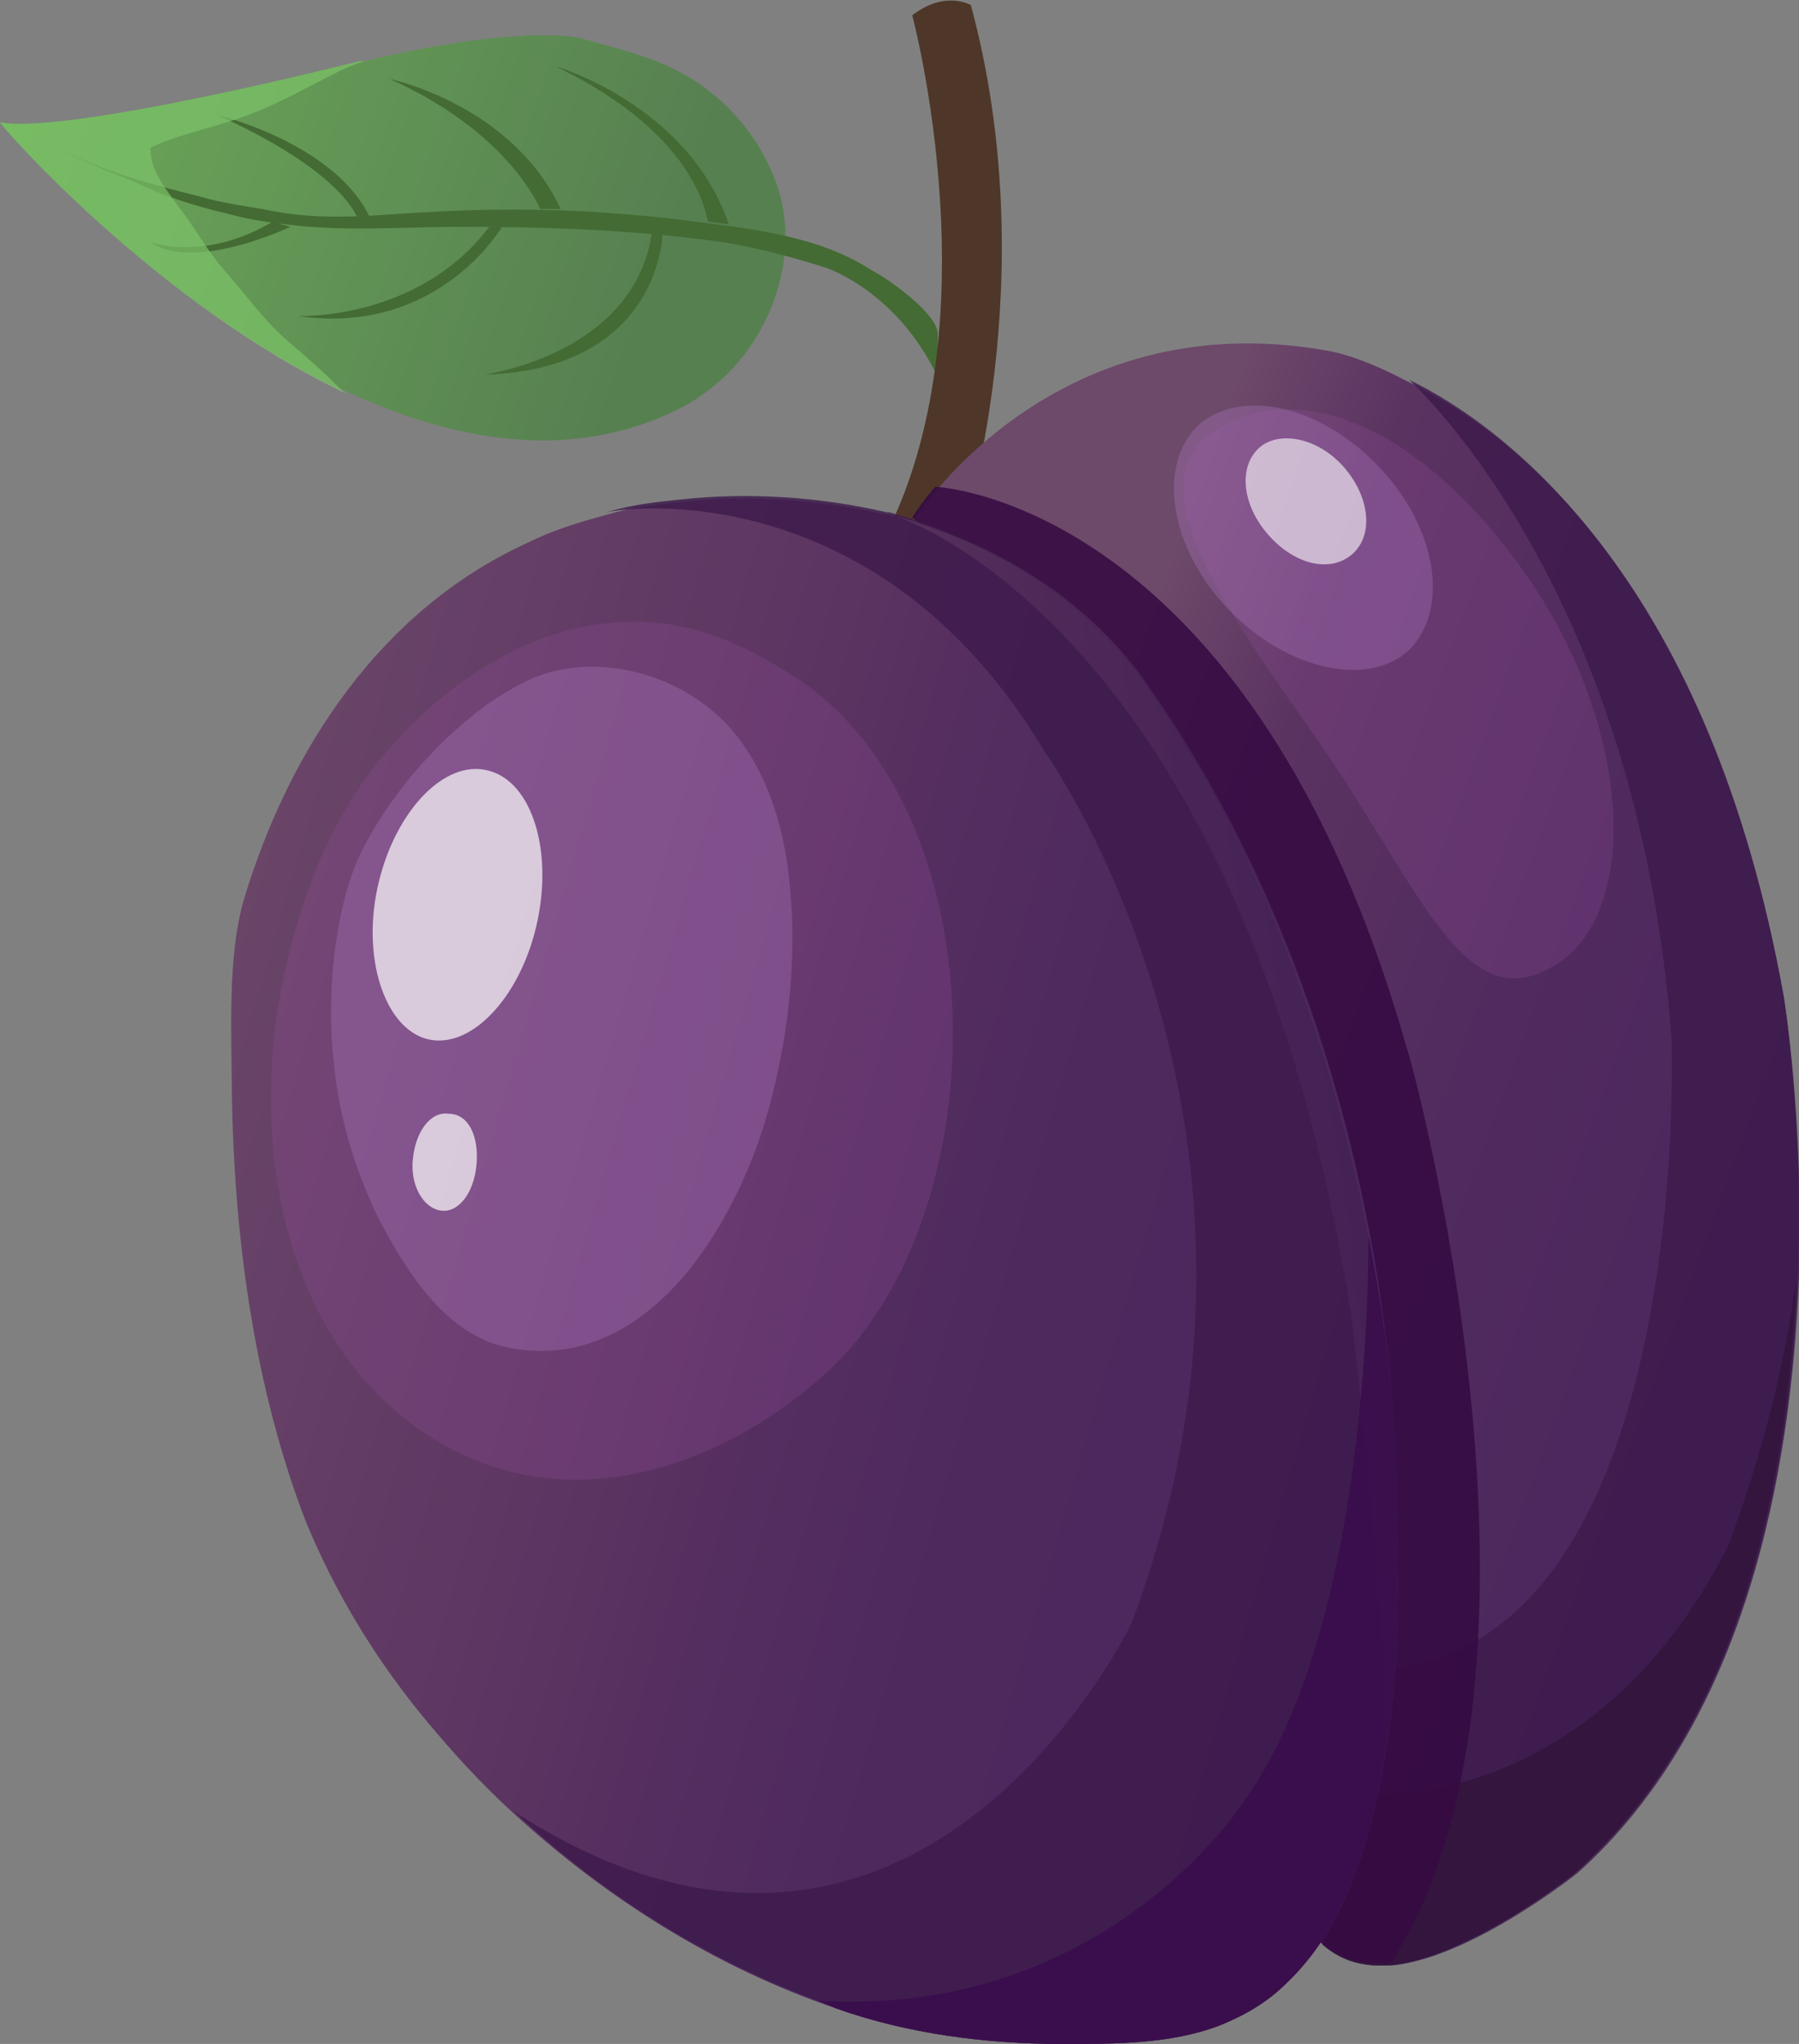 <?xml version="1.0" encoding="utf-8"?>
<!-- Generator: Adobe Illustrator 25.2.3, SVG Export Plug-In . SVG Version: 6.00 Build 0)  -->
<svg version="1.1" id="Capa_1" xmlns="http://www.w3.org/2000/svg" xmlns:xlink="http://www.w3.org/1999/xlink" x="0px" y="0px"
	 width="70.6px" height="80.2px" viewBox="0 0 70.6 80.2" style="enable-background:new 0 0 70.6 80.2;" xml:space="preserve">
<rect x="0" y="0" width="70.6" height="80.2" fill="#808080" stroke="none"/>
<style type="text/css">
	.st0{fill:url(#SVGID_1_);}
	.st1{fill:#436B33;}
	.st2{opacity:0.69;fill:#7DC468;}
	.st3{fill:#4E3728;}
	.st4{fill:url(#SVGID_2_);}
	.st5{opacity:0.81;fill:#3D1A4C;}
	.st6{opacity:0.81;fill:#31143A;}
	.st7{opacity:0.88;fill:#360B43;}
	.st8{opacity:0.26;fill:#934D9C;}
	.st9{opacity:0.33;fill:#AE7AC4;}
	.st10{fill:url(#SVGID_3_);}
	.st11{opacity:0.46;fill:url(#SVGID_4_);}
	.st12{opacity:0.96;fill:#3B0E4C;}
	.st13{opacity:0.69;fill:#FFFFFF;}
	.st14{opacity:0.59;fill:#FFFFFF;}
</style>
<g>
	<g>
		<g>
			
				<linearGradient id="SVGID_1_" gradientUnits="userSpaceOnUse" x1="40.58" y1="37.898" x2="66.456" y2="52.501" gradientTransform="matrix(0.986 -0.167 0.167 0.986 -44.608 -28.128)">
				<stop  offset="5.376340e-03" style="stop-color:#6BA758"/>
				<stop  offset="0.859" style="stop-color:#578051"/>
			</linearGradient>
			<path class="st0" d="M27.4,15.6c-0.1,0.1-0.2,0.1-0.3,0.2c-4.3,2.4-9.1,1.6-13.4-0.4C6.2,12,0,4.9,0,4.8
				c2.7,0.5,14.1-2.4,14.1-2.4c0.1,0,0.1,0,0.2,0c6.3-1.5,8.5-0.9,8.5-0.9c1.7,0.5,3.3,0.8,4.8,1.9c1.4,1,2.5,2.5,3,4.2
				C31.4,10.5,30,13.9,27.4,15.6z"/>
			<path class="st1" d="M1.6,5.4c1.1,0.7,2.3,1.2,3.6,1.7C6.4,7.7,7.7,8.1,9,8.4c0.7,0.2,1.4,0.3,2.2,0.4c2.3,0.3,4.6,0.1,6.9,0.1
				c3.2,0,6.3,0.1,9.5,0.5c1.7,0.2,3.2,0.6,4.8,1.1c0,0,2.8,0.9,4.4,4.3l0-1.7c0-0.8-2-2.2-2.6-2.5c-2-1.3-4.5-1.6-6.9-1.9
				c-1.4-0.2-2.8-0.3-4.2-0.4c-2-0.1-3.9-0.1-5.9,0c-2.2,0.1-4.2,0.4-6.4,0c-1-0.2-2-0.3-3-0.6C5.8,7.2,3.5,6.6,1.6,5.4z"/>
			<path class="st1" d="M21.8,2.6c0,0,5.2,1.5,6.8,6.2l-0.8-0.1C27.7,8.7,27.6,5.4,21.8,2.6z"/>
			<path class="st1" d="M15.3,3.1c0,0,4.8,1,6.7,5.1l-0.8,0C21.2,8.2,20,5.2,15.3,3.1z"/>
			<path class="st1" d="M8.5,4.5c0,0,4.6,1.1,6,4L14,8.5C14,8.5,13.4,6.7,8.5,4.5z"/>
			<path class="st1" d="M26,9.2c0,0-0.1,5.3-7,5.5c0,0,6-0.8,6.6-5.7L26,9L26,9.2z"/>
			<path class="st1" d="M19.7,8.9c0,0-2.5,4.3-8,3.5c0,0,4.7,0.2,7.5-3.5L19.7,8.9z"/>
			<path class="st1" d="M11.4,8.9c0,0-3.8,1.8-5.5,0.6c0,0,2.1,0.8,4.8-0.8L11.4,8.9z"/>
			<path class="st2" d="M9.5,4.6C8.4,5,6.9,5.3,5.9,5.8c0,0.9,0.6,1.6,1.1,2.3C7.7,9,8.1,9.8,8.8,10.6c0.8,0.9,1.5,1.9,2.4,2.7
				c0.7,0.6,1.4,1.2,2,1.8c0.1,0.1,0.3,0.3,0.5,0.4C6.2,12,0,4.9,0,4.8c2.7,0.5,14.1-2.4,14.1-2.4c0.1,0,0.1,0,0.2,0
				c-0.3,0.1-0.6,0.2-1,0.4C12.1,3.4,10.9,4.1,9.5,4.6z"/>
		</g>
		<path class="st3" d="M35.8,0.6c0,0,3.3,12.3-1.2,20.7l3.2-0.5c0,0,3.2-9.9,0.3-20.6C38.1,0.2,37.1-0.4,35.8,0.6z"/>
	</g>
	
		<linearGradient id="SVGID_2_" gradientUnits="userSpaceOnUse" x1="71.184" y1="81.503" x2="97.679" y2="96.621" gradientTransform="matrix(0.986 -0.167 0.167 0.986 -44.608 -28.128)">
		<stop  offset="0" style="stop-color:#6D496A"/>
		<stop  offset="0.216" style="stop-color:#5B3361"/>
		<stop  offset="0.587" style="stop-color:#512B5F"/>
		<stop  offset="0.999" style="stop-color:#4B275E"/>
	</linearGradient>
	<path class="st4" d="M70,39.1c0,0,3.9,23.7-8.2,34.4c0,0-4,3.2-7.1,3.6c-1.1,0.1-2-0.1-2.8-0.8l0.1-5.3l0-1.3l-0.5-26.5l-9.9-17.3
		l-5.8-5.4c0,0,0.3-0.5,0.9-1.2c2-2.4,7.2-7.1,15.6-5.5c0,0,1.1,0.2,2.8,1.1l0,0C59.4,16.9,67.1,22.9,70,39.1z"/>
	<path class="st5" d="M70,39.1c0,0,0.8,4.8,0.6,11c-0.3,7.7-2.1,17.5-8.7,23.4c0,0-4,3.2-7.1,3.6c-1.1,0.1-2-0.1-2.8-0.8l0.1-5.3
		c0.1-0.2,0.1-0.4,0.2-0.6c0.9-2.4,1.8-4.9,1.8-4.9c12.4-0.7,11.5-24.7,11.5-24.7c-1.3-17.6-9.9-25.5-10.3-25.9
		C59.4,16.9,67.1,23,70,39.1z"/>
	<path class="st6" d="M70.5,50.1c-0.3,7.7-2.1,17.5-8.7,23.4c0,0-4,3.2-7.1,3.6c-1.1,0.1-2-0.1-2.8-0.8l0.1-5.3
		c0.1-0.2,0.1-0.4,0.2-0.6l1.9,0c0,0,8.5,0.5,13.7-9.7C67.8,60.7,69.8,55.7,70.5,50.1L70.5,50.1z"/>
	<path class="st7" d="M54.6,77c-1.1,0.1-2-0.1-2.8-0.8l0.2-6.7l-0.5-26.5l-9.9-17.3l-5.8-5.4c0,0,0.3-0.5,0.9-1.2
		c0,0,12.4,0.5,18.5,22C55.3,41.2,62,65.5,54.6,77z"/>
	<path class="st8" d="M60.2,23c4,6.1,4.1,13.2,0.6,15c-3.5,1.9-5.2-3.5-9.4-9.4c-4.2-5.9-6.8-10.1-3.4-11.9
		C51.5,14.8,56.3,17.2,60.2,23z"/>
	<path class="st9" d="M54.1,18.3c2.3,2.4,2.8,5.6,1.2,7.2c-1.6,1.5-4.8,0.8-7.1-1.6c-2.3-2.4-2.8-5.6-1.2-7.2
		C48.7,15.2,51.8,15.9,54.1,18.3z"/>
	
		<linearGradient id="SVGID_3_" gradientUnits="userSpaceOnUse" x1="35.541" y1="75.686" x2="84.676" y2="99.448" gradientTransform="matrix(0.986 -0.167 0.167 0.986 -44.608 -28.128)">
		<stop  offset="0" style="stop-color:#6D496A"/>
		<stop  offset="0.465" style="stop-color:#5B3361"/>
		<stop  offset="0.528" style="stop-color:#562F60"/>
		<stop  offset="0.703" style="stop-color:#4D295E"/>
		<stop  offset="0.999" style="stop-color:#4B275E"/>
	</linearGradient>
	<path class="st10" d="M54.8,59.4c0.1,3.5,0.1,6.9-0.6,10.3c0,0,0,0.1,0,0.1c0,0.2-0.1,0.3-0.1,0.5c-0.6,2.7-1.5,5.5-3.6,7.5
		c-0.8,0.8-1.7,1.3-2.7,1.7c-1.9,0.7-4,0.7-6.1,0.7c-3,0-6.1-0.4-8.9-1.4c-4.7-1.6-9-4.3-12.7-7.7c-1.2-1.1-2.3-2.3-3.3-3.5
		c-2-2.4-3.6-5-4.8-7.9C10,54.5,9.2,48.7,9.1,43c0-2.4-0.2-5.5,0.5-7.8c1.8-5.9,5.4-11.3,11.1-13.9c1-0.5,2-0.8,3.1-1.1c0,0,0,0,0,0
		c1-0.3,1.9-0.4,2.9-0.5c2.7-0.3,5.5-0.1,8.1,0.5c0,0,0,0,0.1,0c4,1.1,7.8,3.3,10.2,6.9C55.4,41.8,54.8,59.4,54.8,59.4z"/>
	<path class="st5" d="M54.8,59.4c0.1,3.5,0.1,6.9-0.6,10.3c0,0,0,0.1,0,0.1c0,0.2-0.1,0.3-0.1,0.5c-0.6,2.7-1.5,5.5-3.6,7.5
		c-0.8,0.8-1.7,1.3-2.7,1.7c-1.9,0.7-4,0.7-6.1,0.7c-3,0-6.1-0.4-8.9-1.4c-0.2-0.1-0.5-0.2-0.7-0.3c0,0,0,0,0,0
		c-4.4-1.6-8.5-4.2-11.9-7.4c15.8,10.2,24.2-7.4,24.2-7.4c7.3-19.3-3.4-34.2-3.4-34.2c-6.5-10.9-16.4-9.6-17.2-9.4
		c1-0.3,1.9-0.4,2.9-0.5c2.7-0.3,5.5-0.1,8.1,0.5c0,0,0,0,0.1,0c4,1.1,7.8,3.3,10.2,6.9c5,7.3,7.4,15.3,8.6,21.5l0,0
		C55,54.9,54.8,59.4,54.8,59.4z"/>
	
		<linearGradient id="SVGID_4_" gradientUnits="userSpaceOnUse" x1="70.436" y1="87.046" x2="84.22" y2="87.046" gradientTransform="matrix(0.986 -0.167 0.167 0.986 -44.608 -28.128)">
		<stop  offset="0" style="stop-color:#6D496A"/>
		<stop  offset="0.485" style="stop-color:#5B3361"/>
		<stop  offset="0.999" style="stop-color:#4B275E"/>
	</linearGradient>
	<path class="st11" d="M54.8,59.4c0.1,3.5,0.1,6.9-0.6,10.3c0,0,0,0.1,0,0.1C54.8,66,53,51.4,53,51.4C48.8,25.5,36.3,20.6,35,20.2
		c4,1.1,7.8,3.3,10.2,6.9C55.4,41.8,54.8,59.4,54.8,59.4z"/>
	<path class="st12" d="M54.8,59.4c0.1,3.5,0.1,6.9-0.6,10.3c0,0,0,0.1,0,0.1c0,0.2-0.1,0.3-0.1,0.5c-0.6,2.7-1.5,5.5-3.6,7.5
		c-0.8,0.8-1.7,1.3-2.7,1.7c-1.9,0.7-4,0.7-6.1,0.7c-3,0-6.1-0.4-8.9-1.4c-0.2-0.1-0.5-0.2-0.7-0.3c11.3,0.7,16.7-7.8,16.7-7.8
		c5-6.9,4.9-21.3,4.9-22.2C55,54.9,54.8,59.4,54.8,59.4z"/>
	<path class="st8" d="M10.8,40.3c-0.8,6.6,1.2,13.6,7,16.6c5,2.6,10.8,0.5,14.7-3.1c6.7-6.2,6.7-21.8-1.1-27.1
		c-2.1-1.4-4.3-2.4-6.8-2.3c-4,0.1-7.6,2.7-10,5.8C12.6,32.8,11.3,36.5,10.8,40.3z"/>
	<path class="st9" d="M19.3,52.7c0.9,0.3,1.9,0.4,3.1,0.2c4-0.8,6.5-5.3,7.6-8.8c0.9-3,1.3-6.3,1-9.3c-0.2-2.3-0.9-4.7-2.5-6.4
		c-1.9-2-5.2-2.9-7.8-1.7c-0.8,0.4-1.6,0.9-2.3,1.5c-1.6,1.3-3,3-4,4.8c-1.3,2.3-1.6,6.1-1.3,8.7c0.2,2.1,0.8,4.1,1.7,6
		C15.9,49.8,17.2,51.9,19.3,52.7z"/>
	<path class="st13" d="M21.1,36.1c-0.6,2.9-2.5,5-4.2,4.7c-1.7-0.3-2.7-3-2.1-5.9c0.6-2.9,2.5-5,4.2-4.7
		C20.8,30.5,21.7,33.2,21.1,36.1z"/>
	<path class="st13" d="M18.7,45.7c-0.1,1.1-0.7,1.9-1.4,1.8c-0.7-0.1-1.2-1-1.1-2c0.1-1.1,0.7-1.9,1.4-1.8
		C18.4,43.7,18.8,44.6,18.7,45.7z"/>
	<path class="st14" d="M52.8,18.4c1,1.2,1.1,2.7,0.2,3.4c-0.9,0.7-2.3,0.3-3.3-0.9c-1-1.2-1.1-2.7-0.2-3.4
		C50.3,16.9,51.8,17.2,52.8,18.4z"/>
</g>
</svg>

